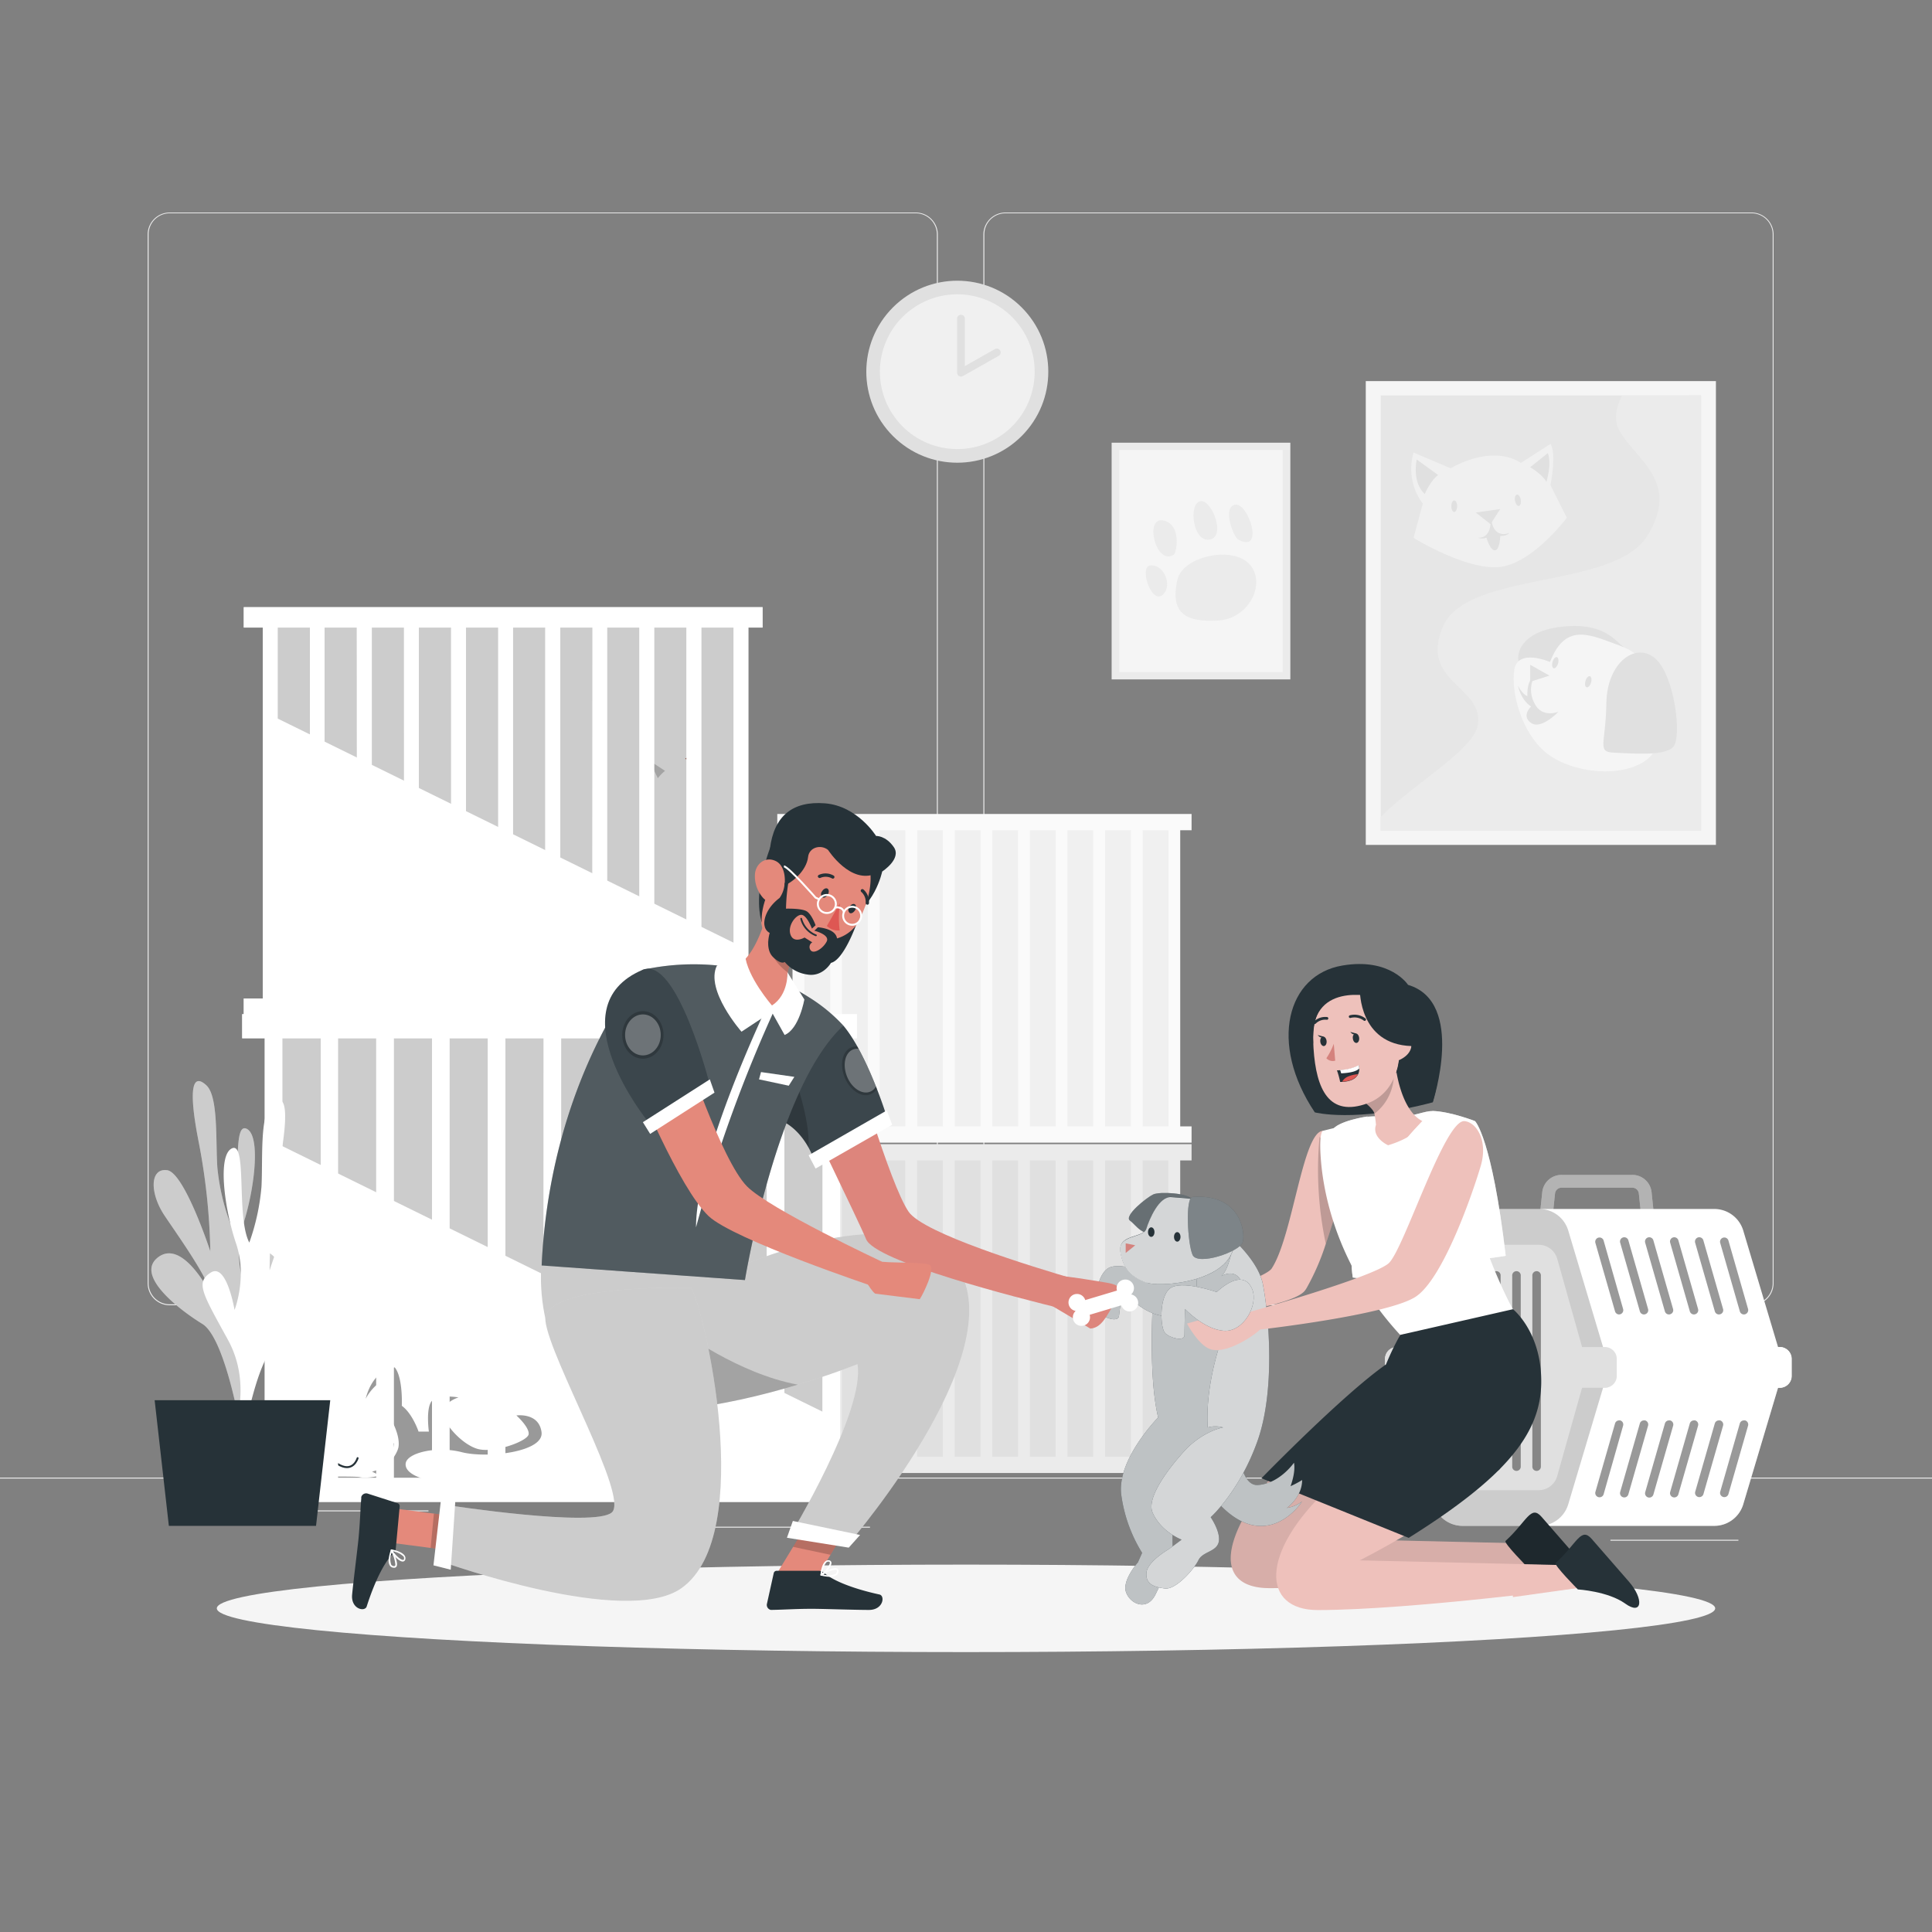 <svg xmlns="http://www.w3.org/2000/svg" viewBox="0 0 500 500"><rect x="0" y="0" width="500" height="500" fill="#808080" stroke="none"/><g id="freepik--background-complete--inject-32"><rect y="382.4" width="500" height="0.25" style="fill:#ebebeb"></rect><rect x="416.78" y="398.49" width="33.12" height="0.25" style="fill:#ebebeb"></rect><rect x="322.53" y="401.21" width="8.69" height="0.25" style="fill:#ebebeb"></rect><rect x="396.59" y="389.21" width="19.19" height="0.25" style="fill:#ebebeb"></rect><rect x="52.46" y="390.89" width="43.19" height="0.25" style="fill:#ebebeb"></rect><rect x="104.56" y="390.89" width="6.33" height="0.25" style="fill:#ebebeb"></rect><rect x="131.47" y="395.11" width="93.68" height="0.25" style="fill:#ebebeb"></rect><path d="M237,337.8H43.91a5.71,5.71,0,0,1-5.7-5.71V60.66A5.71,5.71,0,0,1,43.91,55H237a5.71,5.71,0,0,1,5.71,5.71V332.09A5.71,5.71,0,0,1,237,337.8ZM43.91,55.2a5.46,5.46,0,0,0-5.45,5.46V332.09a5.46,5.46,0,0,0,5.45,5.46H237a5.47,5.47,0,0,0,5.46-5.46V60.66A5.47,5.47,0,0,0,237,55.2Z" style="fill:#ebebeb"></path><path d="M453.31,337.8H260.21a5.72,5.72,0,0,1-5.71-5.71V60.66A5.72,5.72,0,0,1,260.21,55h193.1A5.71,5.71,0,0,1,459,60.66V332.09A5.71,5.71,0,0,1,453.31,337.8ZM260.21,55.2a5.47,5.47,0,0,0-5.46,5.46V332.09a5.47,5.47,0,0,0,5.46,5.46h193.1a5.47,5.47,0,0,0,5.46-5.46V60.66a5.47,5.47,0,0,0-5.46-5.46Z" style="fill:#ebebeb"></path><rect x="205.77" y="298.39" width="98.01" height="80.52" transform="translate(509.54 677.3) rotate(180)" style="fill:#e0e0e0"></rect><path d="M205.1,300.32V377h-3.94v4.21H308.38V377h-2.94V300.32h2.94v-4.21H201.16v4.21ZM282.92,377h-6.66V300.32h6.66ZM286,300.32h6.67V377H286ZM273.19,377h-6.66V300.32h6.66Zm-9.72,0H256.8V300.32h6.67Zm-9.73,0h-6.67V300.32h6.67ZM244,377h-6.66V300.32H244Zm-9.73,0h-6.66V300.32h6.66Zm-9.72,0h-6.67V300.32h6.67Zm77.82,0h-6.67V300.32h6.67Zm-94.22-76.66h6.67V377h-6.67Z" style="fill:#ebebeb"></path><rect x="205.77" y="212.93" width="98.01" height="80.52" transform="translate(509.54 506.37) rotate(180)" style="fill:#f0f0f0"></rect><path d="M205.1,214.86v76.65h-3.94v4.21H308.38v-4.21h-2.94V214.86h2.94v-4.21H201.16v4.21Zm77.82,76.65h-6.66V214.86h6.66ZM286,214.86h6.67v76.65H286Zm-12.79,76.65h-6.66V214.86h6.66Zm-9.72,0H256.8V214.86h6.67Zm-9.73,0h-6.67V214.86h6.67Zm-9.73,0h-6.66V214.86H244Zm-9.73,0h-6.66V214.86h6.66Zm-9.72,0h-6.67V214.86h6.67Zm77.82,0h-6.67V214.86h6.67Zm-94.22-76.65h6.67v76.65h-6.67Z" style="fill:#fafafa"></path><circle cx="247.75" cy="96.2" r="23.55" transform="translate(4.54 203.36) rotate(-45)" style="fill:#e0e0e0"></circle><circle cx="247.75" cy="96.2" r="20.03" transform="translate(-12.14 151.81) rotate(-33.3)" style="fill:#f0f0f0"></circle><polyline points="248.7 82.46 248.7 96.46 257.98 91.21" style="fill:#f0f0f0;stroke:#e0e0e0;stroke-linecap:round;stroke-linejoin:round;stroke-width:2px"></polyline><rect x="353.46" y="98.63" width="90.62" height="120.03" style="fill:#f5f5f5"></rect><rect x="357.33" y="102.33" width="82.91" height="112.62" style="fill:#e6e6e6"></rect><path d="M440.23,102.33V215h-82.9v-3.59c8.36-8.49,24.2-17.37,25.16-23.91,1.47-9.93-15.35-11-9-25.45s44.37-9.45,52.9-23.47-2.92-19.38-7.31-27.18c-1.53-2.71-.84-5.95.69-9Z" style="fill:#ebebeb"></path><path d="M393.62,119.8l7.64-4.91c1.63,2.55,0,10.68,0,10.68l4.23,8.41s-8.45,11.36-16.9,12.69-22.76-7.46-22.76-7.46l2.39-8.87a15,15,0,0,1-2.39-13.22l9.62,4.08S385.76,114.8,393.62,119.8Z" style="fill:#f0f0f0"></path><polygon points="381.92 132.64 388.26 131.75 385.74 135.65 381.92 132.64" style="fill:#e0e0e0"></polygon><path d="M377.1,131c0,.83-.34,1.5-.75,1.5s-.75-.67-.75-1.5.34-1.49.75-1.49S377.1,130.14,377.1,131Z" style="fill:#e0e0e0"></path><path d="M393.58,129.35c.13.81-.09,1.53-.5,1.59s-.84-.54-1-1.35.1-1.53.5-1.59S393.45,128.54,393.58,129.35Z" style="fill:#e0e0e0"></path><path d="M385.74,135.65s-.14,3.73-3.25,3.49a2.92,2.92,0,0,0,2.2,0s.91,3.28,2.19,3.28,1.38-3.72,1.38-3.72,1.67.12,2.34-.79c0,0-3.84,1.77-4.63-3.29Z" style="fill:#e0e0e0"></path><path d="M368.72,127.86s1.46-3.47,3.47-4.93l-5.54-4S365.3,124.63,368.72,127.86Z" style="fill:#e0e0e0"></path><path d="M396,120.92s3.17,1.83,4.21,3.78c0,0,1.46-4.58.36-7.44Z" style="fill:#e0e0e0"></path><path d="M420.38,167.56c-2.25-1.39-5.06-6.89-17.05-5.26s-14.26,11-3.53,16.25S423.9,169.73,420.38,167.56Z" style="fill:#e0e0e0"></path><path d="M419.42,167.17c-7.59-2.72-14.14-6.46-18.28,4.15,0,0-8.41-3.66-9.26,2.07s1.83,16.21,8.29,21.45,19.62,6.71,26.08,1.71S432.34,171.81,419.42,167.17Z" style="fill:#f5f5f5"></path><polygon points="396.02 172.05 401 174.85 396.02 176.44 396.02 172.05" style="fill:#e0e0e0"></polygon><path d="M397.12,175a7.26,7.26,0,0,0,0,7c1.95,4,6.21,2.18,6.21,2.18s-4.44,4.75-7.08,2.92,0-4.26,0-4.26-2.44-1.34-3.41-5.37c0,0,1.17,2.26,2.45,2.69C395.29,180.1,395,176.09,397.12,175Z" style="fill:#e0e0e0"></path><path d="M411.76,176.65c-.23.79-.74,1.34-1.14,1.22s-.53-.85-.3-1.64.74-1.34,1.14-1.22S412,175.86,411.76,176.65Z" style="fill:#e0e0e0"></path><path d="M403.22,171.71c-.23.79-.74,1.34-1.13,1.23s-.53-.86-.3-1.65.74-1.34,1.13-1.22S403.45,170.92,403.22,171.71Z" style="fill:#e0e0e0"></path><path d="M428.73,170.75c-5-5-12.84.43-13,11.19s-2.6,12.7,2.11,12.86,13.16,1,15.28-1.62S433.44,175.46,428.73,170.75Z" style="fill:#e0e0e0"></path><rect x="287.69" y="114.57" width="46.25" height="61.26" style="fill:#ebebeb"></rect><rect x="289.66" y="116.46" width="42.31" height="57.48" style="fill:#f5f5f5"></rect><path d="M304.72,150c1.37-6.05,14.34-8.87,18.71-3.92s-.24,14.17-8.32,14.52C307.42,161,302.64,159.17,304.72,150Z" style="fill:#ebebeb"></path><path d="M312.58,139.67c-3.87.06-5-9.15-2-9.94S317.73,139.6,312.58,139.67Z" style="fill:#ebebeb"></path><path d="M320.5,139.67c-1.39-.73-4.22-8.57-.8-9.06S327.35,143.29,320.5,139.67Z" style="fill:#ebebeb"></path><path d="M303.75,143.57c.81-.51,2.11-8-2.77-8.89S299.13,146.48,303.75,143.57Z" style="fill:#ebebeb"></path><path d="M301.51,153.2c1.67-2.62-.66-7.25-3.83-6.86S298.49,157.94,301.51,153.2Z" style="fill:#ebebeb"></path></g><g id="freepik--Shadow--inject-32"><ellipse id="freepik--path--inject-32" cx="250" cy="416.24" rx="193.89" ry="11.32" style="fill:#f5f5f5"></ellipse></g><g id="freepik--Cages--inject-32"><rect x="68.85" y="159.99" width="122.74" height="100.84" transform="translate(260.44 420.83) rotate(180)" style="fill:#FFFFFF"></rect><rect x="68.84" y="160" width="122.75" height="100.84" style="fill:#fff;opacity:0.4;isolation:isolate"></rect><path d="M131.73,229.84a16.22,16.22,0,0,0,3.84-.44,2.5,2.5,0,0,0-1.27-4.84c-.06,0-5.3,1.3-7.85-1.75a7.62,7.62,0,0,1-1.82-6.37c.68-3.34,4-6.59,9.45-9.38,10.49-5.32,8.63-11.29,7.81-13-1.71-3.57-6.28-5.61-9.38-4.2a2.5,2.5,0,1,0,2.07,4.55,3.46,3.46,0,0,1,2.87,2c.68,1.73-1.48,4.12-5.63,6.22-7,3.56-11.07,7.87-12.09,12.84A12.55,12.55,0,0,0,122.61,226,11.54,11.54,0,0,0,131.73,229.84Z" style="fill:#FFFFFF"></path><g style="opacity:0.8;isolation:isolate"><path d="M131.73,229.84a16.22,16.22,0,0,0,3.84-.44,2.5,2.5,0,0,0-1.27-4.84c-.06,0-5.3,1.3-7.85-1.75a7.62,7.62,0,0,1-1.82-6.37c.68-3.34,4-6.59,9.45-9.38,10.49-5.32,8.63-11.29,7.81-13-1.71-3.57-6.28-5.61-9.38-4.2a2.5,2.5,0,1,0,2.07,4.55,3.46,3.46,0,0,1,2.87,2c.68,1.73-1.48,4.12-5.63,6.22-7,3.56-11.07,7.87-12.09,12.84A12.55,12.55,0,0,0,122.61,226,11.54,11.54,0,0,0,131.73,229.84Z" style="fill:#fff"></path></g><path d="M162.68,233.51c.21-.48.43-1,.66-1.46,2.29-.33,4.57-.74,6.85-1.11a182.21,182.21,0,0,1-6.52,26.26s3.75-.15,2.48,2.27h-5.88C159.6,258.66,166.17,244.35,162.68,233.51Z" style="fill:#FFFFFF"></path><path d="M150.65,233.71s-2.72,8.27-8.09,13.68l4.05,9.55s3.25.74,2.59,2.53h-4.54s-6.27-10.49-6.53-11.61-1.45-12.73-1.45-12.73Z" style="fill:#FFFFFF"></path><path d="M162.68,233.51c.21-.48.43-1,.66-1.46,2.29-.33,4.57-.74,6.85-1.11a182.21,182.21,0,0,1-6.52,26.26s3.75-.15,2.48,2.27h-5.88C159.6,258.66,166.17,244.35,162.68,233.51Z" style="fill:#fff;opacity:0.8;isolation:isolate"></path><path d="M150.65,233.71s-2.72,8.27-8.09,13.68l4.05,9.55s3.25.74,2.59,2.53h-4.54s-6.27-10.49-6.53-11.61-1.45-12.73-1.45-12.73Z" style="fill:#fff;opacity:0.8;isolation:isolate"></path><path d="M131.22,226.48c3.33-4.7,9-2.57,25.5-8.2s9.89-23.21,9.89-23.21l5.5,4.42,5.84-3.36a9.2,9.2,0,0,1,2,8.31c-1.19,5.14-5,13.18-5.41,19.13l3.1,10.67s10.48,2.19,11.41,4.42-.66,5.78-.66,5.78l-2.91-.23,1.52-4c-4.81-1.62-13-1.77-14.7-2.57a18.45,18.45,0,0,1-6.1-5c-1.09.91-7.66,5.74-24.63,5.63,0,0-5.69,7.63-11.6,9.55l-.94,9.23s3.58.15,3.45,2.35h-6.33l-.62-13.05C129.29,236.61,128,231.05,131.22,226.48Z" style="fill:#FFFFFF"></path><path d="M131.22,226.48c3.33-4.7,9-2.57,25.5-8.2s9.89-23.21,9.89-23.21l5.5,4.42,5.84-3.36a9.2,9.2,0,0,1,2,8.31c-1.19,5.14-5,13.18-5.41,19.13l3.1,10.67s10.48,2.19,11.41,4.42-.66,5.78-.66,5.78l-2.91-.23,1.52-4c-4.81-1.62-13-1.77-14.7-2.57a18.45,18.45,0,0,1-6.1-5c-1.09.91-7.66,5.74-24.63,5.63,0,0-5.69,7.63-11.6,9.55l-.94,9.23s3.58.15,3.45,2.35h-6.33l-.62-13.05C129.29,236.61,128,231.05,131.22,226.48Z" style="fill:#fff;opacity:0.9;isolation:isolate"></path><path d="M177.32,196.39s.56-.49.76-.49.45.95.45.95Z" style="fill:#a24e3f"></path><path d="M172.11,199.49a12.45,12.45,0,0,0-1.87,1.91l-2.18-4.55Z" style="opacity:0.2;isolation:isolate"></path><polygon points="68.84 160 68.84 184.48 191.59 244.82 191.59 160 68.84 160" style="opacity:0.2;isolation:isolate"></polygon><path d="M68,162.41v96H63.08v5.27H197.36v-5.27h-3.68v-96h3.68v-5.27H63.08v5.27Zm97.47,96h-8.35v-96h8.35Zm3.83-96h8.35v96h-8.35Zm-16,96H145v-96h8.34Zm-12.18,0h-8.35v-96h8.35Zm-12.18,0h-8.35v-96h8.35Zm-12.18,0H108.4v-96h8.35Zm-12.19,0H96.22v-96h8.34Zm-12.18,0H84v-96h8.35Zm97.46,0h-8.35v-96h8.35Zm-118-96H80.2v96H71.85Z" style="fill:#FFFFFF"></path><g style="opacity:0.7;isolation:isolate"><path d="M68,162.41v96H63.08v5.27H197.36v-5.27h-3.68v-96h3.68v-5.27H63.08v5.27Zm97.47,96h-8.35v-96h8.35Zm3.83-96h8.35v96h-8.35Zm-16,96H145v-96h8.34Zm-12.18,0h-8.35v-96h8.35Zm-12.18,0h-8.35v-96h8.35Zm-12.18,0H108.4v-96h8.35Zm-12.19,0H96.22v-96h8.34Zm-12.18,0H84v-96h8.35Zm97.46,0h-8.35v-96h8.35Zm-118-96H80.2v96H71.85Z" style="fill:#fff"></path></g><rect x="69.5" y="265.85" width="145.44" height="119.48" transform="translate(284.44 651.18) rotate(180)" style="fill:#FFFFFF"></rect><rect x="69.5" y="265.85" width="145.44" height="119.48" style="fill:#fff;opacity:0.4;isolation:isolate"></rect><path d="M88.38,353.42c16.29-6.71,43.5-3.81,56,10.32s6.5,18.29-10,18.79-59.53,0-59.53,0S64.38,363.31,88.38,353.42Z" style="fill:#FFFFFF"></path><path d="M88.38,353.42c16.29-6.71,43.5-3.81,56,10.32s6.5,18.29-10,18.79-59.53,0-59.53,0S64.38,363.31,88.38,353.42Z" style="fill:#fff;opacity:0.1;isolation:isolate"></path><path d="M94.63,362a13,13,0,0,1,6-5.66s1.36,7.67,0,10c0,0,3,4.57,2.51,8.07-.31,2.18-3.46,5.56-4.41,7.17-.25.42-4,1.15-5.66.7-.87-.24-9.12-.07-10.25-.27s-3.75-2.67-3.75-2.67l1.53,3.23,29.05.16s-5-1.25-4.66-4,8-4.58,14.5-2.91,21.33,0,20.66-5.17-6.5-4.33-6.5-4.33,3.34,3,3.17,4.83-9,5-13.17,3.84-9.16-6.84-9-9.5,4-3.84,4-3.84-5.28-.91-6.89.92-.77,7.92-.77,7.92h-2.67s-1.55-4.66-4.33-6.67c0,0,.33-7.38-1.84-9.94C102.21,353.92,96.71,354,94.63,362Z" style="opacity:0.4;isolation:isolate"></path><path d="M82.88,365.19s-1.67-1.41-6.17-1.45c0,0-1.5,3.95,0,6.79,0,0,.34-3,1.67-4.17A5.62,5.62,0,0,1,82.88,365.19Z" style="opacity:0.4;isolation:isolate"></path><path d="M101.71,373.69s-.33,4-3.33,2.5" style="fill:none;stroke:#263238;stroke-linecap:round;stroke-linejoin:round;stroke-width:0.5px"></path><path d="M92.55,377.36s-1.17,4.14-5.34,1.41" style="fill:none;stroke:#263238;stroke-linecap:round;stroke-linejoin:round;stroke-width:0.5px"></path><polygon points="98.38 380.21 96.3 380.86 97.63 381.53 98.38 380.21" style="opacity:0.4;isolation:isolate"></polygon><polygon points="69.5 265.85 69.5 294.86 214.94 366.36 214.94 265.85 69.5 265.85" style="opacity:0.2;isolation:isolate"></polygon><path d="M68.51,268.71V382.47H62.67v6.24h159.1v-6.24h-4.36V268.71h4.36v-6.24H62.67v6.24ZM184,382.47h-9.89V268.71H184Zm4.54-113.76h9.89V382.47h-9.89Zm-19,113.76h-9.89V268.71h9.89Zm-14.43,0h-9.89V268.71h9.89Zm-14.44,0H130.8V268.71h9.89Zm-14.43,0h-9.9V268.71h9.9Zm-14.44,0h-9.89V268.71h9.89Zm-14.43,0h-9.9V268.71h9.9Zm115.48,0H203V268.71h9.89ZM73.06,268.71H83V382.47H73.06Z" style="fill:#FFFFFF"></path><g style="opacity:0.7;isolation:isolate"><path d="M68.51,268.71V382.47H62.67v6.24h159.1v-6.24h-4.36V268.71h4.36v-6.24H62.67v6.24ZM184,382.47h-9.89V268.71H184Zm4.54-113.76h9.89V382.47h-9.89Zm-19,113.76h-9.89V268.71h9.89Zm-14.43,0h-9.89V268.71h9.89Zm-14.44,0H130.8V268.71h9.89Zm-14.43,0h-9.9V268.71h9.9Zm-14.44,0h-9.89V268.71h9.89Zm-14.43,0h-9.9V268.71h9.9Zm115.48,0H203V268.71h9.89ZM73.06,268.71H83V382.47H73.06Z" style="fill:#fff"></path></g></g><g id="freepik--Plant--inject-32"><path d="M64.56,366.17s-5.65-12.33.8-24.48,8.33-15,4.21-17.5-6,9.72-6,9.72-3.47-8.4-.6-17.19,4.66-23.11.74-24.65-.74,17.86-4.14,24.48a57.1,57.1,0,0,1-3.32-14.43c-.46-7.06.27-18.33-2.82-21.22s-5.07-.89-2,14.69a163.44,163.44,0,0,1,3,28.25s-6.7-20.44-11.2-21-4.5,6-.64,11.76,11.27,16,12.49,21.32c0,0-7.36-15.38-14-10.66s5.77,14,11.28,17.36S61.71,367,61.71,367Z" style="fill:#FFFFFF"></path><path d="M64.56,366.17s-5.65-12.33.8-24.48,8.33-15,4.21-17.5-6,9.72-6,9.72-3.47-8.4-.6-17.19,4.66-23.11.74-24.65-.74,17.86-4.14,24.48a57.1,57.1,0,0,1-3.32-14.43c-.46-7.06.27-18.33-2.82-21.22s-5.07-.89-2,14.69a163.44,163.44,0,0,1,3,28.25s-6.7-20.44-11.2-21-4.5,6-.64,11.76,11.27,16,12.49,21.32c0,0-7.36-15.38-14-10.66s5.77,14,11.28,17.36S61.71,367,61.71,367Z" style="opacity:0.2;isolation:isolate"></path><path d="M60.1,371.22s5.5-12.41-1.1-24.46-8.51-14.89-4.42-17.44S60.7,339,60.7,339s3.36-8.45.39-17.2-4.93-23-1-24.63,1,17.85,4.43,24.41a57.22,57.22,0,0,0,3.15-14.47c.38-7.07-.48-18.33,2.57-21.27s5-1,2.21,14.66a163.35,163.35,0,0,0-2.68,28.29s6.46-20.54,11-21.2,4.57,6,.79,11.76-11.09,16.19-12.24,21.5c0,0,7.17-15.49,13.84-10.88S77.48,344,72,347.45,63,372,63,372Z" style="fill:#FFFFFF"></path><polygon points="85.47 362.37 40.02 362.37 43.7 394.89 81.79 394.89 85.47 362.37" style="fill:#263238"></polygon></g><g id="freepik--Carrier--inject-32"><path d="M401.65,316.38l.79-7.48a1.7,1.7,0,0,1,1.69-1.53h18.3a1.7,1.7,0,0,1,1.7,1.53l.79,7.48,3.29-.35-.78-7.48a5,5,0,0,0-5-4.49h-18.3a5,5,0,0,0-5,4.5l-.79,7.47Z" style="fill:#FFFFFF"></path><g style="opacity:0.3;isolation:isolate"><path d="M401.65,316.38l.79-7.48a1.7,1.7,0,0,1,1.69-1.53h18.3a1.7,1.7,0,0,1,1.7,1.53l.79,7.48,3.29-.35-.78-7.48a5,5,0,0,0-5-4.49h-18.3a5,5,0,0,0-5,4.5l-.79,7.47Z"></path></g><path d="M358.46,351.68v4.41a3.06,3.06,0,0,0,3.06,3.06H362l9,30.13a7.85,7.85,0,0,0,7.52,5.61h65.13a7.82,7.82,0,0,0,7.51-5.61l9-30.13h.48a3.06,3.06,0,0,0,3.06-3.06v-4.41a3.06,3.06,0,0,0-3.06-3.06h-.48l-9-30.13a7.84,7.84,0,0,0-7.51-5.61H378.48a7.86,7.86,0,0,0-7.52,5.61l-9,30.13h-.48A3.06,3.06,0,0,0,358.46,351.68Z" style="fill:#FFFFFF"></path><path d="M362,359.15l9,30.13a7.85,7.85,0,0,0,7.52,5.61h65.13a7.82,7.82,0,0,0,7.51-5.61l9-30.13Z" style="fill:#fff;opacity:0.3;isolation:isolate"></path><g style="opacity:0.4;isolation:isolate"><path d="M451.33,340.18a1.13,1.13,0,0,0,1.07-1.41L447.3,321a1.11,1.11,0,0,0-2.13.61l5.1,17.77A1.11,1.11,0,0,0,451.33,340.18Z"></path></g><g style="opacity:0.4;isolation:isolate"><path d="M444.86,340.18a1.06,1.06,0,0,0,.31-.05,1.09,1.09,0,0,0,.76-1.36L440.83,321a1.11,1.11,0,0,0-1.37-.76,1.12,1.12,0,0,0-.76,1.37l5.1,17.77A1.11,1.11,0,0,0,444.86,340.18Z"></path></g><g style="opacity:0.4;isolation:isolate"><path d="M438.4,340.18a1,1,0,0,0,.3-.05,1.09,1.09,0,0,0,.76-1.36L434.36,321a1.1,1.1,0,1,0-2.12.61l5.09,17.77A1.12,1.12,0,0,0,438.4,340.18Z"></path></g><g style="opacity:0.4;isolation:isolate"><path d="M431.93,340.18a1,1,0,0,0,.3-.05,1.09,1.09,0,0,0,.76-1.36L427.89,321a1.1,1.1,0,1,0-2.12.61l5.1,17.77A1.11,1.11,0,0,0,431.93,340.18Z"></path></g><g style="opacity:0.4;isolation:isolate"><path d="M425.46,340.18a1,1,0,0,0,.3-.05,1.09,1.09,0,0,0,.76-1.36L421.42,321a1.1,1.1,0,1,0-2.12.61l5.1,17.77A1.11,1.11,0,0,0,425.46,340.18Z"></path></g><g style="opacity:0.4;isolation:isolate"><path d="M419,340.18a1.18,1.18,0,0,0,.31-.05,1.1,1.1,0,0,0,.75-1.36L415,321a1.11,1.11,0,0,0-2.13.61l5.1,17.77A1.11,1.11,0,0,0,419,340.18Z"></path></g><g style="opacity:0.4;isolation:isolate"><path d="M451.33,367.6a1.1,1.1,0,0,1,.31,0,1.11,1.11,0,0,1,.76,1.36l-5.1,17.77a1.11,1.11,0,0,1-2.13-.6l5.1-17.77A1.1,1.1,0,0,1,451.33,367.6Z"></path></g><g style="opacity:0.4;isolation:isolate"><path d="M444.86,367.6a1.06,1.06,0,0,1,.31,0,1.1,1.1,0,0,1,.76,1.36l-5.1,17.77a1.11,1.11,0,0,1-2.13-.6l5.1-17.77A1.1,1.1,0,0,1,444.86,367.6Z"></path></g><g style="opacity:0.4;isolation:isolate"><path d="M438.4,367.6a1,1,0,0,1,.3,0,1.1,1.1,0,0,1,.76,1.36l-5.1,17.77a1.1,1.1,0,1,1-2.12-.6l5.09-17.77A1.11,1.11,0,0,1,438.4,367.6Z"></path></g><g style="opacity:0.4;isolation:isolate"><path d="M431.93,367.6a1,1,0,0,1,.3,0A1.1,1.1,0,0,1,433,369l-5.1,17.77a1.1,1.1,0,0,1-2.12-.6l5.1-17.77A1.1,1.1,0,0,1,431.93,367.6Z"></path></g><g style="opacity:0.4;isolation:isolate"><path d="M425.46,367.6a1,1,0,0,1,.3,0,1.1,1.1,0,0,1,.76,1.36l-5.1,17.77a1.1,1.1,0,0,1-2.12-.6l5.1-17.77A1.1,1.1,0,0,1,425.46,367.6Z"></path></g><g style="opacity:0.4;isolation:isolate"><path d="M419,367.6a1.15,1.15,0,0,1,.31,0,1.1,1.1,0,0,1,.75,1.36L415,386.77a1.11,1.11,0,0,1-2.13-.6l5.1-17.77A1.1,1.1,0,0,1,419,367.6Z"></path></g><path d="M361.52,348.62h5.84l6.42-22.81a5,5,0,0,1,4.83-3.66h19.57a5,5,0,0,1,4.84,3.66l6.42,22.81h51.12a3.06,3.06,0,0,1,3.06,3.06v4.41a3.06,3.06,0,0,1-3.06,3.06H409.44L403,382a5,5,0,0,1-4.84,3.66H378.61a5,5,0,0,1-4.83-3.66l-6.43-22.81h-5.83a3.06,3.06,0,0,1-3.06-3.06v-4.41A3.06,3.06,0,0,1,361.52,348.62Z" style="fill:#FFFFFF"></path><path d="M358.46,351.68v4.41a3.06,3.06,0,0,0,3.06,3.06H362l9,30.13a7.85,7.85,0,0,0,7.52,5.61h19.84a7.82,7.82,0,0,0,7.51-5.61l9-30.13h.49a3.06,3.06,0,0,0,3.06-3.06v-4.41a3.06,3.06,0,0,0-3.06-3.06h-.49l-9-30.13a7.84,7.84,0,0,0-7.51-5.61H378.48a7.86,7.86,0,0,0-7.52,5.61l-9,30.13h-.48A3.06,3.06,0,0,0,358.46,351.68Z" style="opacity:0.2;isolation:isolate"></path><path d="M361.52,348.62h5.84l6.42-22.81a5,5,0,0,1,4.83-3.66h19.57a5,5,0,0,1,4.84,3.66l6.42,22.81h51.12a3.06,3.06,0,0,1,3.06,3.06v4.41a3.06,3.06,0,0,1-3.06,3.06H409.44L403,382a5,5,0,0,1-4.84,3.66H378.61a5,5,0,0,1-4.83-3.66l-6.43-22.81h-5.83a3.06,3.06,0,0,1-3.06-3.06v-4.41A3.06,3.06,0,0,1,361.52,348.62Z" style="fill:#fff;opacity:0.4;isolation:isolate"></path><g style="opacity:0.4"><path d="M397.67,380.67a1.11,1.11,0,0,0,1.11-1.11V330.19a1.11,1.11,0,1,0-2.21,0v49.37A1.1,1.1,0,0,0,397.67,380.67Z"></path></g><g style="opacity:0.4"><path d="M392.46,380.67a1.11,1.11,0,0,0,1.11-1.11V330.19a1.11,1.11,0,1,0-2.21,0v49.37A1.1,1.1,0,0,0,392.46,380.67Z"></path></g><g style="opacity:0.4"><path d="M387.26,380.67a1.1,1.1,0,0,0,1.1-1.11V330.19a1.11,1.11,0,1,0-2.21,0v49.37A1.11,1.11,0,0,0,387.26,380.67Z"></path></g><g style="opacity:0.4"><path d="M382.05,380.67a1.1,1.1,0,0,0,1.1-1.11V330.19a1.11,1.11,0,1,0-2.21,0v49.37A1.11,1.11,0,0,0,382.05,380.67Z"></path></g><g style="opacity:0.4"><path d="M376.84,380.67a1.1,1.1,0,0,0,1.1-1.11V330.19a1.1,1.1,0,1,0-2.2,0v49.37A1.1,1.1,0,0,0,376.84,380.67Z"></path></g></g><g id="freepik--character-2--inject-32"><path d="M353.93,289c3.43-.26,4.86,0,8.3,0s6.7-1.6,8.54-1.44,11,2.62,11,2.62,4.35,4.37,7.91,34.83c0,0-21.54,3.64-34.42,1.34S353.93,289,353.93,289Z" style="fill:#FFFFFF"></path><path d="M353.93,289c3.43-.26,4.86,0,8.3,0s6.7-1.6,8.54-1.44,11,2.62,11,2.62,4.35,4.37,7.91,34.83c0,0-21.54,3.64-34.42,1.34S353.93,289,353.93,289Z" style="fill:#fff;opacity:0.5;isolation:isolate"></path><path d="M364.4,254.88s-4.57-7.12-17-5c-14.28,2.39-19.12,20.08-7.13,38,0,0,10.33,2.75,30.54-2.6C370.77,285.22,379.38,259.33,364.4,254.88Z" style="fill:#263238"></path><path d="M380.43,334.8c14.05,19.89,1.28,41.6-40.92,63.36L394,399.42l4.84,5.47s-46,6.12-70.24,6.12c-14.46,0-13.25-13,2.84-31.58a184.85,184.85,0,0,1,28.38-26.3,46.66,46.66,0,0,1,2.53-7.64Z" style="fill:#eec1bb"></path><path d="M380.43,334.8c14.05,19.89,1.28,41.6-40.92,63.36L394,399.42l4.84,5.47s-46,6.12-70.24,6.12c-14.46,0-13.25-13,2.84-31.58a184.85,184.85,0,0,1,28.38-26.3,46.66,46.66,0,0,1,2.53-7.64Z" style="opacity:0.1;isolation:isolate"></path><path d="M348.22,304.83l-.16.61c-.56,2.14-2.53,9.51-4.94,16.46a61,61,0,0,1-5,11.5c-.12.19-.23.36-.35.52-3,4.31-27.56,7.07-27.56,7.07a3.83,3.83,0,0,1-1.06,2.11c-.78.54-5.54.4-7.91.2s-4.88-8.5-3.76-8.75c.6-.13,4.48.1,8.91.25.82,0,2.44,1.64,2.44,1.64s18.54-5.52,20.29-8.17c5.43-8.27,8-35.26,13.21-35.61C347.87,292.27,348.22,304.83,348.22,304.83Z" style="fill:#eec1bb"></path><path d="M348.06,305.44c-.56,2.14-2.53,9.51-4.94,16.46a91.73,91.73,0,0,1-1.61-27.75Z" style="opacity:0.2;isolation:isolate"></path><path d="M389.63,398.8c-.54.49,5.74,6.83,5.74,6.83s7.8.47,12.25,3.66,4.89-1.15,1-5.64l-9.67-11.09C396.16,389.37,395.18,393.73,389.63,398.8Z" style="fill:#263238"></path><path d="M389.63,398.8c-.54.49,5.74,6.83,5.74,6.83s7.8.47,12.25,3.66,4.89-1.15,1-5.64l-9.67-11.09C396.16,389.37,395.18,393.73,389.63,398.8Z" style="opacity:0.2;isolation:isolate"></path><polygon points="406.43 405.09 390.8 404.89 391.55 413.33 411.26 410.56 406.43 405.09" style="fill:#eec1bb"></polygon><path d="M362.38,345.49l30.45-5c-.94.15-6.85-12.94-8.2-17.61-1.86-6.44-3.31-18.76-2.05-26.73v-.06a5.92,5.92,0,0,0-5.35-6.82c-2.43-.19-4.87-.28-7.31-.29a104.56,104.56,0,0,0-14.47.85c-6.16,1-13.12,2.84-13.12,2.84s-1,.41-.52,7C342.25,305.92,344.6,326.22,362.38,345.49Z" style="fill:#FFFFFF"></path><path d="M351,283.69s3.92,2.54,4.6,4.21a1.87,1.87,0,0,1,.1.33,22.84,22.84,0,0,1,.4,2.88c-1.15,3.36,3.14,5.28,3.14,5.28,7.64-2.3,9.43-6,9.43-6-6.28-2.47-7.49-14.52-7.49-14.52l-3,2.34Z" style="fill:#eec1bb"></path><path d="M351,283.69s3.92,2.54,4.6,4.21a1.87,1.87,0,0,1,.1.33,12.79,12.79,0,0,0,5-10.9l-2.54.86Z" style="opacity:0.2;isolation:isolate"></path><path d="M349.64,256.9c-8.21,1.12-10.25,5.87-9.7,14.42.69,10.67,4.05,17.87,14,14.21C367.48,280.56,363.28,255,349.64,256.9Z" style="fill:#eec1bb"></path><path d="M345.18,270.13a17.56,17.56,0,0,1-1.92,3.74,2.27,2.27,0,0,0,2.29.63Z" style="fill:#d4827d"></path><path d="M350.12,268.78c.07.68.5,1.18.95,1.13s.76-.64.68-1.32-.5-1.18-.95-1.13S350,268.1,350.12,268.78Z" style="fill:#263238"></path><path d="M351,267.47l-1.54-.41S350.32,268.22,351,267.47Z" style="fill:#263238"></path><path d="M341.69,269.58c.07.68.5,1.19.95,1.14s.76-.64.68-1.32-.5-1.18-.95-1.13S341.61,268.91,341.69,269.58Z" style="fill:#263238"></path><path d="M342.56,268.28l-1.54-.41S341.9,269,342.56,268.28Z" style="fill:#263238"></path><path d="M349.43,263.1a4.31,4.31,0,0,1,3.73.75" style="fill:none;stroke:#263238;stroke-linecap:round;stroke-linejoin:round;stroke-width:0.708px"></path><path d="M343.41,263.56a3.87,3.87,0,0,0-3.18,1.12" style="fill:none;stroke:#263238;stroke-linecap:round;stroke-linejoin:round;stroke-width:0.708px"></path><path d="M360.5,269.52s-4.76-6.23-4.89-11.52c0,0-17.17-4.43-15.73,12.2,0,0-3.58-14.45,10.49-16.7s17.31,17.13,10.86,24.28C361.23,277.78,363.45,273.41,360.5,269.52Z" style="fill:#263238"></path><path d="M359.4,271.43a3.63,3.63,0,0,1,3.43-3.82c2.58-.07,4.5,5-1.66,7.11C360.29,275,359.66,274.21,359.4,271.43Z" style="fill:#eec1bb"></path><path d="M346,277a22.28,22.28,0,0,1,.83,3l.54,0c2.48-.12,3.6-1,4.08-1.92a3.13,3.13,0,0,0,.32-1.48,3.24,3.24,0,0,0-.11-.86,11.63,11.63,0,0,1-4.82,1.23C346.32,277,346,277,346,277Z" style="fill:#263238"></path><path d="M346.83,276.9l.27.88c2.34-.12,4-.51,4.66-1.25a3.24,3.24,0,0,0-.11-.86A11.63,11.63,0,0,1,346.83,276.9Z" style="fill:#fff"></path><path d="M347.36,279.93c2.48-.12,3.6-1,4.08-1.92a7.92,7.92,0,0,0-2.73.67A3.06,3.06,0,0,0,347.36,279.93Z" style="fill:#de5753"></path><path d="M351.94,256.29s-.24,14,13.34,14.43l5.49,14.5s8.93-27.26-12.59-32.4Z" style="fill:#263238"></path><path d="M392.83,340.47c14.05,19.88,1.28,41.6-40.92,63.35l54.52,1.27,4.83,5.47s-46,6.12-70.24,6.12c-14.46,0-15.09-14.77,2.84-31.58,15.12-14.17,26.69-27.75,26.69-27.75-4.88-3.49-8.17-11.86-8.17-11.86Z" style="fill:#eec1bb"></path><path d="M402.6,404.51c-.54.49,5.75,6.83,5.75,6.83s7.8.47,12.24,3.66,4.89-1.15,1-5.64l-9.66-11.09C409.13,395.08,408.15,399.44,402.6,404.51Z" style="fill:#263238"></path><path d="M391.56,338.82s7.45,5.93,7.31,19S390,382.07,364.57,398l-38.11-15.43s21-21.59,32.24-29.46a66.81,66.81,0,0,1,3.68-7.64Z" style="fill:#263238"></path><path d="M358.7,305.52s16.33-15.38,23.06-15.38c0,0-6.49-2.51-11-2.62,0,0-8.5,7.76-12.95,16,0,0-4.63-8.4-3.89-14.58,0,0-7.93,1.13-9.23,3.69s5,10.89,11.15,12.87c0,0-7.79,12.17-5.74,25.12l3.83.46s-.77-17.4,3.69-24c0,0,4.78,19.55,4.6,25.32l5-1S365.32,313.43,358.7,305.52Z" style="fill:#FFFFFF"></path><path d="M358.7,305.52s16.33-15.38,23.06-15.38c0,0-6.49-2.51-11-2.62,0,0-8.5,7.76-12.95,16,0,0-4.63-8.4-3.89-14.58,0,0-7.93,1.13-9.23,3.69s5,10.89,11.15,12.87c0,0-7.79,12.17-5.74,25.12l3.83.46s-.77-17.4,3.69-24c0,0,4.78,19.55,4.6,25.32l5-1S365.32,313.43,358.7,305.52Z" style="fill:#fff;opacity:0.6;isolation:isolate"></path><path d="M298.73,330.84s-2,23.51,1,36c0,0-11,11.14-9.5,20.34a38.2,38.2,0,0,0,5.35,14.7l-1.09,2.46s-4.16,4.67-3.07,7.73,5.44,5,7.62.58,4.55-9.59,4.55-10.58-.6-5.89.69-9.85,7.44-8,7.44-8,5.4,9.4,13,10.58,12.27-6.23,12.27-6.23a8.66,8.66,0,0,1-3.95,1.68s3.95-2.76,3.95-7.22a24.45,24.45,0,0,1-3,1.59s1.38-3.54.89-6.07c0,0-3.76,5.47-9.4,5.77S320,368.75,320,368.75l6.42-26.44-1.68-12.05-7-8.92Z" style="fill:#263238"></path><path d="M298.73,330.84s-2,23.51,1,36c0,0-11,11.14-9.5,20.34a38.2,38.2,0,0,0,5.35,14.7l-1.09,2.46s-4.16,4.67-3.07,7.73,5.44,5,7.62.58,4.55-9.59,4.55-10.58-.6-5.89.69-9.85,7.44-8,7.44-8,5.4,9.4,13,10.58,12.27-6.23,12.27-6.23a8.66,8.66,0,0,1-3.95,1.68s3.95-2.76,3.95-7.22a24.45,24.45,0,0,1-3,1.59s1.38-3.54.89-6.07c0,0-3.76,5.47-9.4,5.77S320,368.75,320,368.75l6.42-26.44-1.68-12.05-7-8.92Z" style="fill:#fff;opacity:0.7;isolation:isolate"></path><path d="M299.56,330.33s-9.52-4.14-12.79-2.1-3.71,10-2.51,11.39,5.11,2.72,5.33,1,.84-6.72.84-6.72,4.64,5.67,10.05,6.59,10.42-5.79,9-10.08S303.46,327.61,299.56,330.33Z" style="fill:#263238"></path><path d="M299.56,330.33s-9.52-4.14-12.79-2.1-3.71,10-2.51,11.39,5.11,2.72,5.33,1,.84-6.72.84-6.72,4.64,5.67,10.05,6.59,10.42-5.79,9-10.08S303.46,327.61,299.56,330.33Z" style="fill:#fff;opacity:0.7;isolation:isolate"></path><path d="M313.32,392.65s2.67,3.86,2.08,6.43-4.16,2.43-5.25,4.7-5.83,7.71-8.7,7.32-5-1.16-4.75-4.09,5.84-6.12,5.84-6.12l3.26-2.43s-5.34-2-7.51-7,8.33-16.06,8.92-16.69l0,0c4.8-4.65,9.34-5.34,9.34-5.34a7.11,7.11,0,0,0-4,0c-.72-12.76,4.49-25.22,4.49-25.22,5.63-1.49,6.47-6.11,6.47-6.11s-1-4.87-2.71-7.24-4.52-.71-4.74-.59c2.12-1.82,2.95-7.92,2.95-7.92l-2.13-3.7c3.66,3.14,8.94,8.47,9.95,13.71,1.58,8.19,3.26,27.45-1.39,40.56S313.32,392.65,313.32,392.65Z" style="fill:#263238"></path><path d="M313.32,392.65s2.67,3.86,2.08,6.43-4.16,2.43-5.25,4.7-5.83,7.71-8.7,7.32-5-1.16-4.75-4.09,5.84-6.12,5.84-6.12l3.26-2.43s-5.34-2-7.51-7,8.33-16.06,8.92-16.69l0,0c4.8-4.65,9.34-5.34,9.34-5.34a7.11,7.11,0,0,0-4,0c-.72-12.76,4.49-25.22,4.49-25.22,5.63-1.49,6.47-6.11,6.47-6.11s-1-4.87-2.71-7.24-4.52-.71-4.74-.59c2.12-1.82,2.95-7.92,2.95-7.92l-2.13-3.7c3.66,3.14,8.94,8.47,9.95,13.71,1.58,8.19,3.26,27.45-1.39,40.56S313.32,392.65,313.32,392.65Z" style="fill:#fff;opacity:0.8;isolation:isolate"></path><path d="M308.64,310.51c-1-1.79-8.51-2.18-10.19-1.39s-7.72,5.57-6,6.79,3,4.29,8,3.2S309.92,312.88,308.64,310.51Z" style="fill:#263238"></path><path d="M308.64,310.51c-1-1.79-8.51-2.18-10.19-1.39s-7.72,5.57-6,6.79,3,4.29,8,3.2S309.92,312.88,308.64,310.51Z" style="fill:#fff;opacity:0.3;isolation:isolate"></path><path d="M318.23,315.91c-2.68-6-11.87-5.77-15-6.13s-5.74,5.67-6.53,8.19-7.52,1.33-6.73,6.09,3.17,6.53,6.93,7.91S325.15,331.51,318.23,315.91Z" style="fill:#263238"></path><path d="M314.7,328.75c-5.93,3.72-15.58,4.05-17.83,3.22l-.12,0c-3.69-1.38-6-3.17-6.81-7.87s5.94-3.56,6.73-6.09,3.36-8.55,6.53-8.19,12.35.1,15,6.13C321,322.19,318.7,326.24,314.7,328.75Z" style="fill:#fff;opacity:0.8;isolation:isolate"></path><polygon points="291.33 321.78 293.8 322.28 291.33 324.26 291.33 321.78" style="fill:#d4827d"></polygon><path d="M305.51,320.1c0,.69-.38,1.24-.84,1.24s-.84-.55-.84-1.24.37-1.23.84-1.23S305.51,319.42,305.51,320.1Z" style="fill:#263238"></path><path d="M298.78,318.87c0,.68-.37,1.23-.84,1.23s-.84-.55-.84-1.23.38-1.24.84-1.24S298.78,318.18,298.78,318.87Z" style="fill:#263238"></path><path d="M308.64,309.77c-1.95.14-1.29,12.11,0,15s12.16-.79,12.95-3.26S321.1,308.82,308.64,309.77Z" style="fill:#263238"></path><path d="M308.64,309.77c-1.95.14-1.29,12.11,0,15s12.16-.79,12.95-3.26S321.1,308.82,308.64,309.77Z" style="fill:#fff;opacity:0.4;isolation:isolate"></path><path d="M379,290.15c-5.14-.45-15.63,33.07-19.57,36.74s-37.27,13-37.27,13a26.2,26.2,0,0,0-4.72,0c-1.84.27-10.24,2.64-10.24,2.64s3.06,5.87,6.3,6.72c4.11,1.07,10.89-3.49,12.6-5.16,0,0,33.06-3.75,40.28-8.5s14.91-27.3,16.84-33.87S382.08,290.41,379,290.15Z" style="fill:#eec1bb"></path><path d="M314.87,334.38s-9.27-3.24-12.12-.91-2.47,10.29-1.21,11.56,5,2.24,5,.51.13-6.77.13-6.77,4.88,5.22,10,5.64,9.13-6.72,7.36-10.86S318.23,331.31,314.87,334.38Z" style="fill:#263238"></path><path d="M314.87,334.38s-9.27-3.24-12.12-.91-2.47,10.29-1.21,11.56,5,2.24,5,.51.13-6.77.13-6.77,4.88,5.22,10,5.64,9.13-6.72,7.36-10.86S318.23,331.31,314.87,334.38Z" style="fill:#fff;opacity:0.8;isolation:isolate"></path></g><g id="freepik--character-1--inject-32"><g id="freepik--group--inject-32"><polygon points="102.36 390.43 101.53 399.31 122.04 401.99 122.88 393.09 102.36 390.43" style="fill:#e4897b"></polygon><path d="M102.44,400.64l1-10.79a.8.8,0,0,0-.54-.82l-7.75-2.49a1.32,1.32,0,0,0-1.65.86,1,1,0,0,0,0,.29c-.28,3.5-.3,6.06-.71,10.44-.26,2.71-1.31,10.83-1.66,14.56s3.29,4.56,3.77,3.06c2.14-6.7,4.69-11.66,6.86-13.67A2.12,2.12,0,0,0,102.44,400.64Z" style="fill:#263238"></path><path d="M101.15,401.14a.2.2,0,0,1,.2-.14.18.18,0,0,1,.19.12c.17.33,1.67,3.37,1.07,4.3a.64.64,0,0,1-.63.31,1.23,1.23,0,0,1-1.08-.55,2.66,2.66,0,0,1-.3-1.75A10.62,10.62,0,0,1,101.15,401.14Zm.24.63a4.32,4.32,0,0,0-.14,3.18.87.87,0,0,0,.73.36c.17,0,.25-.06.26-.11a.53.53,0,0,0,.08-.27A8.8,8.8,0,0,0,101.39,401.77Z" style="fill:#FFFFFF"></path><path d="M101.11,401.08a.24.24,0,0,1,.2-.09c.13,0,2.66.48,3.4,1.59a1.15,1.15,0,0,1,.19.92.68.68,0,0,1-.62.62c-1,.09-2.74-1.86-3.16-2.83v-.1A.2.2,0,0,1,101.11,401.08Zm3.33,1.75a5,5,0,0,0-2.69-1.32c.61,1,2,2.25,2.57,2.19.06,0,.22,0,.24-.28v-.1A.7.7,0,0,0,104.44,402.83Z" style="fill:#FFFFFF"></path><polygon points="122.86 393.09 122.03 401.98 111.45 400.6 112.29 391.71 122.86 393.09" style="opacity:0.2;isolation:isolate"></polygon><polygon points="200.24 408.57 209.92 410.62 220.27 393.6 210.59 391.56 200.24 408.57" style="fill:#e4897b"></polygon><path d="M211.88,406.52H201a.77.77,0,0,0-.76.61l-1.76,7.95a1.31,1.31,0,0,0,1,1.56l.29,0c3.51-.06,6.06-.28,10.47-.28,2.71,0,10.9.29,14.64.29s4.24-3.7,2.7-4c-6.87-1.5-12-3.58-14.25-5.56A2.19,2.19,0,0,0,211.88,406.52Z" style="fill:#263238"></path><path d="M212.49,407.75a.21.21,0,0,1-.16-.18.2.2,0,0,1,.1-.2c.32-.21,3.21-2,4.19-1.47a.65.65,0,0,1,.37.59,1.25,1.25,0,0,1-.45,1.14,2.65,2.65,0,0,1-1.71.45A10.32,10.32,0,0,1,212.49,407.75Zm.61-.29a4.37,4.37,0,0,0,3.18-.16.88.88,0,0,0,.29-.76c0-.17-.08-.25-.14-.25a.63.63,0,0,0-.27-.06A8.68,8.68,0,0,0,213.1,407.46Z" style="fill:#FFFFFF"></path><path d="M212.43,407.8a.24.24,0,0,1-.1-.19c0-.13.23-2.69,1.26-3.53a1.14,1.14,0,0,1,.9-.28.7.7,0,0,1,.68.56c.18.94-1.6,2.91-2.52,3.41h-.1A.24.24,0,0,1,212.43,407.8Zm1.43-3.47a5,5,0,0,0-1.05,2.79c.92-.69,2.05-2.18,1.94-2.76,0-.06,0-.21-.31-.21h-.1A.74.74,0,0,0,213.86,404.33Z" style="fill:#FFFFFF"></path><polygon points="210.59 391.56 220.27 393.6 214.93 402.38 205.24 400.33 210.59 391.56" style="opacity:0.2;isolation:isolate"></polygon><path d="M173.59,364.87c.52,0,1.06-.05,1.6-.1,11-.91,22.44-3.76,31.29-6.42,9.12-2.75,15.43-5.31,15.43-5.31,2.09,12.1-17.55,44.59-17.55,44.59l16,1s44.84-52.22,25.74-72.83c-14.27-15.39-53,1.32-53,1.32l-53,.38S136.28,366.86,173.59,364.87Z" style="fill:#FFFFFF"></path><path d="M173.59,364.87c.52,0,1.06-.05,1.6-.1,11-.91,22.44-3.76,31.29-6.42,9.12-2.75,15.43-5.31,15.43-5.31,2.09,12.1-17.55,44.59-17.55,44.59l16,1s44.84-52.22,25.74-72.83c-14.27-15.39-53,1.32-53,1.32l-53,.38S136.28,366.86,173.59,364.87Z" style="opacity:0.2;isolation:isolate"></path><path d="M173.59,364.87c.52,0,1.06-.05,1.6-.1,11-.91,22.44-3.76,31.29-6.42-15.53-2.85-30.35-14-30.35-14Z" style="opacity:0.2;isolation:isolate"></path><path d="M178.83,333.27c3.26,4.82,17.14,63.85-2.48,77.75-14.41,10.21-61.55-6.71-61.55-6.71l1-14.78s38,5.84,42.54,1.89-16.09-39.91-17.18-49.57S178.83,333.27,178.83,333.27Z" style="fill:#FFFFFF"></path><path d="M178.83,333.27c3.26,4.82,17.14,63.85-2.48,77.75-14.41,10.21-61.55-6.71-61.55-6.71l1-14.78s38,5.84,42.54,1.89-16.09-39.91-17.18-49.57S178.83,333.27,178.83,333.27Z" style="opacity:0.2;isolation:isolate"></path><path d="M278.72,331.21c-11.86-3.45-39.7-12-43.56-17.6-4.92-7.09-14.76-41.36-14.76-41.36l-14.09,11.06s16.24,33.4,17.83,37.38c2.31,5.78,38.91,15.13,51.43,18.18,1-1.52,2.09-3,3.15-4.52Z" style="fill:#dd857c"></path><path d="M218.27,265.44C224.57,273,229.49,289,229.49,289a26.8,26.8,0,0,1-19.28,10s-3.37-9.16-11.72-10L207,268.28Z" style="fill:#263238"></path><path d="M229.5,289a26.83,26.83,0,0,1-19.29,10,17,17,0,0,0-1-2c-1.49-2.67-4.74-7.12-10.27-7.9a2.62,2.62,0,0,0-.5-.07L207,268.28l11.24-2.84a36.07,36.07,0,0,1,3.61,5.41l.31.56h0a92,92,0,0,1,4.5,9.77c.08.2.16.39.23.58C228.54,285.89,229.5,289,229.5,289Z" style="fill:#fff;opacity:0.1;isolation:isolate"></path><path d="M199,289.06c5.53.78,8.78,5.23,10.27,7.9.35-7.54-3.67-18.27-3.67-18.27Z" style="opacity:0.2;isolation:isolate"></path><polygon points="209.27 298.99 229.5 287.38 230.9 291.08 211.07 302.42 209.27 298.99" style="fill:#FFFFFF"></polygon><path d="M226.93,281.76a3.43,3.43,0,0,1-1.62,1.44c-2.32.95-5.32-1-6.7-4.34s-.62-6.84,1.7-7.79a3.23,3.23,0,0,1,1.57-.22l.31.56h0a92,92,0,0,1,4.5,9.77C226.78,281.38,226.86,281.57,226.93,281.76Z" style="opacity:0.2;isolation:isolate"></path><path d="M226.7,281.18a3.05,3.05,0,0,1-1.48,1.34c-2.08.86-4.78-.89-6-3.9s-.56-6.15,1.52-7a3.06,3.06,0,0,1,1.47-.2h0A92,92,0,0,1,226.7,281.18Z" style="fill:#fff;opacity:0.3;isolation:isolate"></path><polygon points="219.65 400.53 203.66 397.97 205.19 393.62 222.59 397.25 219.65 400.53" style="fill:#FFFFFF"></polygon><path d="M272.06,337.83c-1.63-2.2,2.78-7.53,2.78-7.53,1.42,0,6.41.8,11.41,1.63s4,2.44,2.12,5.42-3.21,6.33-6.2,6.48Z" style="fill:#dd857c"></path><polygon points="117.84 388.4 116.65 406.24 112.18 405.11 114.2 387.45 117.84 388.4" style="fill:#FFFFFF"></polygon><path d="M140.18,327.5l52.61,3.78s8.16-49.94,25.48-65.84a42.69,42.69,0,0,0-8.94-7.36,54,54,0,0,0-23.79-8.23A61.85,61.85,0,0,0,166.29,251S142.45,278.69,140.18,327.5Z" style="fill:#263238"></path><g style="opacity:0.2;isolation:isolate"><path d="M140.18,327.5l52.61,3.78s8.16-49.94,25.48-65.84a42.69,42.69,0,0,0-8.94-7.36,54,54,0,0,0-23.79-8.23A61.85,61.85,0,0,0,166.29,251S142.45,278.69,140.18,327.5Z" style="fill:#fff"></path></g><path d="M198.67,260.09s-18.57,38.7-18.54,57.54A367.38,367.38,0,0,1,201,260.09Z" style="fill:#FFFFFF"></path><polygon points="196.95 277.45 205.58 278.69 204.13 280.98 196.43 279.34 196.95 277.45" style="fill:#FFFFFF"></polygon><path d="M186.45,250.81c-1.62,5.81,15.13,14,21,8.17-3.17-2.39-4-4.89-3.6-7.33a11.24,11.24,0,0,1,1.73-4.14,21.91,21.91,0,0,1,1.45-2.06l-7.12-14.76C198.44,237.19,195.15,251.85,186.45,250.81Z" style="fill:#e4897b"></path><path d="M199.72,237.59c-3.21,7.24,1.52,12.19,4.13,14.06a11.24,11.24,0,0,1,1.73-4.14Z" style="opacity:0.2;isolation:isolate"></path><path d="M176.9,270.68s9.77,29.62,16.41,36.34c5.82,5.88,34.86,19.47,34.86,19.47L226.22,333s-36.43-12.19-42.84-18.28c-7.72-7.34-18.88-34.76-18.88-34.76Z" style="fill:#e4897b"></path><path d="M226.5,334.8c-1.41-1-4-6.09-4-6.09l5.06-2.33c1.26.56,11.48.15,13,.95,1.7.88-1.72,7.72-2.53,8.9Z" style="fill:#e4897b"></path><path d="M166.3,251c8.89-3.76,17.4,29.75,17.4,29.75l-15.89,9.65S143.59,260.63,166.3,251Z" style="fill:#263238"></path><path d="M166.3,251c8.89-3.76,17.4,29.75,17.4,29.75l-15.89,9.65S143.59,260.63,166.3,251Z" style="fill:#fff;opacity:0.1;isolation:isolate"></path><path d="M171.72,267.84c0,3.39-2.39,6.15-5.35,6.15s-5.34-2.76-5.34-6.15,2.39-6.16,5.34-6.16S171.72,264.44,171.72,267.84Z" style="opacity:0.2;isolation:isolate"></path><path d="M171,267.84c0,2.93-2.07,5.3-4.62,5.3s-4.61-2.37-4.61-5.3,2.07-5.31,4.61-5.31S171,264.9,171,267.84Z" style="fill:#fff;opacity:0.3;isolation:isolate"></path><polygon points="166.38 290.42 183.7 279.34 184.91 282.77 168.26 293.45 166.38 290.42" style="fill:#FFFFFF"></polygon><path d="M192.79,247c.5,5.8,7,13.22,7,13.22,4.32-2.8,4-8.57,4-8.57l4.37,7s-1.3,7.61-5.1,9.2l-3.36-6L191.9,267s-9.49-10.79-6.36-17.1Z" style="fill:#FFFFFF"></path><path d="M192.79,247c.5,5.8,7,13.22,7,13.22,4.32-2.8,4-8.57,4-8.57l4.37,7s-1.3,7.61-5.1,9.2l-3.36-6L191.9,267s-9.49-10.79-6.36-17.1Z" style="fill:#fff;opacity:0.1;isolation:isolate"></path><path d="M228.32,225.51s-2.06,10-9.81,12.22.11-19.3.11-19.3Z" style="fill:#263238"></path><path d="M197.35,240.39a11.17,11.17,0,0,0,10.55,8.47,12.39,12.39,0,0,0,8.65-3,11.52,11.52,0,0,0,1-.9c5.6-5.95,11.08-17.95,5.31-25.31a12.1,12.1,0,0,0-20.49,2.21C198.4,229.78,195.71,234.25,197.35,240.39Z" style="fill:#e4897b"></path><path d="M212.75,230.68a1.11,1.11,0,0,0,.09,1.55c.42.24,1-.09,1.39-.7s.31-1.33-.09-1.56S213.11,230.05,212.75,230.68Z" style="fill:#263238"></path><path d="M219.81,234.73a1.11,1.11,0,0,0,.09,1.55c.41.23,1-.09,1.39-.71s.31-1.32-.09-1.55S220.15,234.13,219.81,234.73Z" style="fill:#263238"></path><path d="M217.39,233.75a25.61,25.61,0,0,0-.08,7.05,4.17,4.17,0,0,1-3.32-1.16Z" style="fill:#de5753"></path><path d="M211.86,227.14a.44.44,0,0,0,.44.06,3.41,3.41,0,0,1,3,.12.42.42,0,1,0,.47-.7h0a4.17,4.17,0,0,0-3.84-.2.42.42,0,0,0-.24.55h0A1,1,0,0,0,211.86,227.14Z" style="fill:#263238"></path><path d="M211.12,242.29h0a6.46,6.46,0,0,1-4-4.49.23.23,0,0,1,.18-.26.22.22,0,0,1,.26.16v0a6.22,6.22,0,0,0,3.69,4.16.21.21,0,0,1,.13.27v0a.21.21,0,0,1-.28.13Z" style="fill:#263238"></path><path d="M224.23,234a.49.49,0,0,0,.21.14.41.41,0,0,0,.45-.39h0a4.22,4.22,0,0,0-1.46-3.57.43.43,0,0,0-.59.08h0a.41.41,0,0,0,.08.58h0a3.41,3.41,0,0,1,1.11,2.85A.46.46,0,0,0,224.23,234Z" style="fill:#263238"></path><path d="M197.23,226.51c1.75-7.82,4.55-13.54,7.35-14.84s9.75,8.3,9.75,8.3c-1.93-1.54-4.94-.67-5.2,1.83-.37,3.49-4.34,7.17-7.5,7.83,0,0,.57-1.3-.65-1.54s-4.29,6.49-3.81,10.69C197.17,238.78,195.47,234.33,197.23,226.51Z" style="fill:#263238"></path><path d="M195.38,226.24a8.44,8.44,0,0,0,2.07,6.09c2,2.2,4.53.83,5.32-1.85.69-2.39.54-6.48-2.09-7.68S195.59,223.51,195.38,226.24Z" style="fill:#e4897b"></path><path d="M214.33,220s5.8,9,12.37,6.08l1.62-.54s5.09-3.27,3-6.3-4.6-2.9-4.6-2.9-4.8-7.78-13.22-8.44-13.19,3.31-14.24,11.74C199.24,219.61,210.63,215.88,214.33,220Z" style="fill:#263238"></path><path d="M204.07,228.16a46.45,46.45,0,0,0-.65,7s4-.12,5.33.67,2.32,3.63,2.32,3.63l-.94.86s-1.28-3.43-2.68-3.56-3.71,2.77-2.86,5.14,3.63.73,3.63.73l2,1.25a1.37,1.37,0,0,0-.46,2c.79,1.2,3.3-.45,4.19-2.23s-3.2-2.78-3.2-2.78l.92-.89s4.57.26,4.95,2.88a9.52,9.52,0,0,0,4.87-3.31s-3.2,8.92-6.44,9.64c0,0-2.12,3.76-6.21,3a9.2,9.2,0,0,1-5.76-3.24s-.81.85-3-1.25-.88-6.26-.88-6.26a2.5,2.5,0,0,1-1.31-1.78c-.39-1.45.39-4.65,3.86-7.27a7.13,7.13,0,0,0,1.31-3.87Z" style="fill:#263238"></path><path d="M216.32,233.94a2.33,2.33,0,1,1-2.33-2.32A2.33,2.33,0,0,1,216.32,233.94Z" style="fill:none;stroke:#FFFFFF;stroke-miterlimit:10;stroke-width:0.5px"></path><path d="M222.87,237a2.33,2.33,0,1,1-2.33-2.33A2.33,2.33,0,0,1,222.87,237Z" style="fill:none;stroke:#FFFFFF;stroke-miterlimit:10;stroke-width:0.5px"></path><path d="M216.12,234.88s1.91-.42,2.28,1.2" style="fill:none;stroke:#FFFFFF;stroke-miterlimit:10;stroke-width:0.5px"></path><path d="M212,232.74l-.93-.43s-7-8-8.19-8.09" style="fill:none;stroke:#FFFFFF;stroke-miterlimit:10;stroke-width:0.5px"></path><path d="M292.74,335a2.21,2.21,0,0,0,.42-2.76,2.19,2.19,0,0,0-2-1.09,2.22,2.22,0,0,0-2.09,2.85h0l-8.21,2.46h0a2.23,2.23,0,0,0-3.31-1.25,2.22,2.22,0,0,0,.83,4.06,2.22,2.22,0,1,0,3.62,1h0l8.21-2.46v0a2.22,2.22,0,1,0,2.48-2.82Z" style="fill:#FFFFFF"></path></g></g></svg>